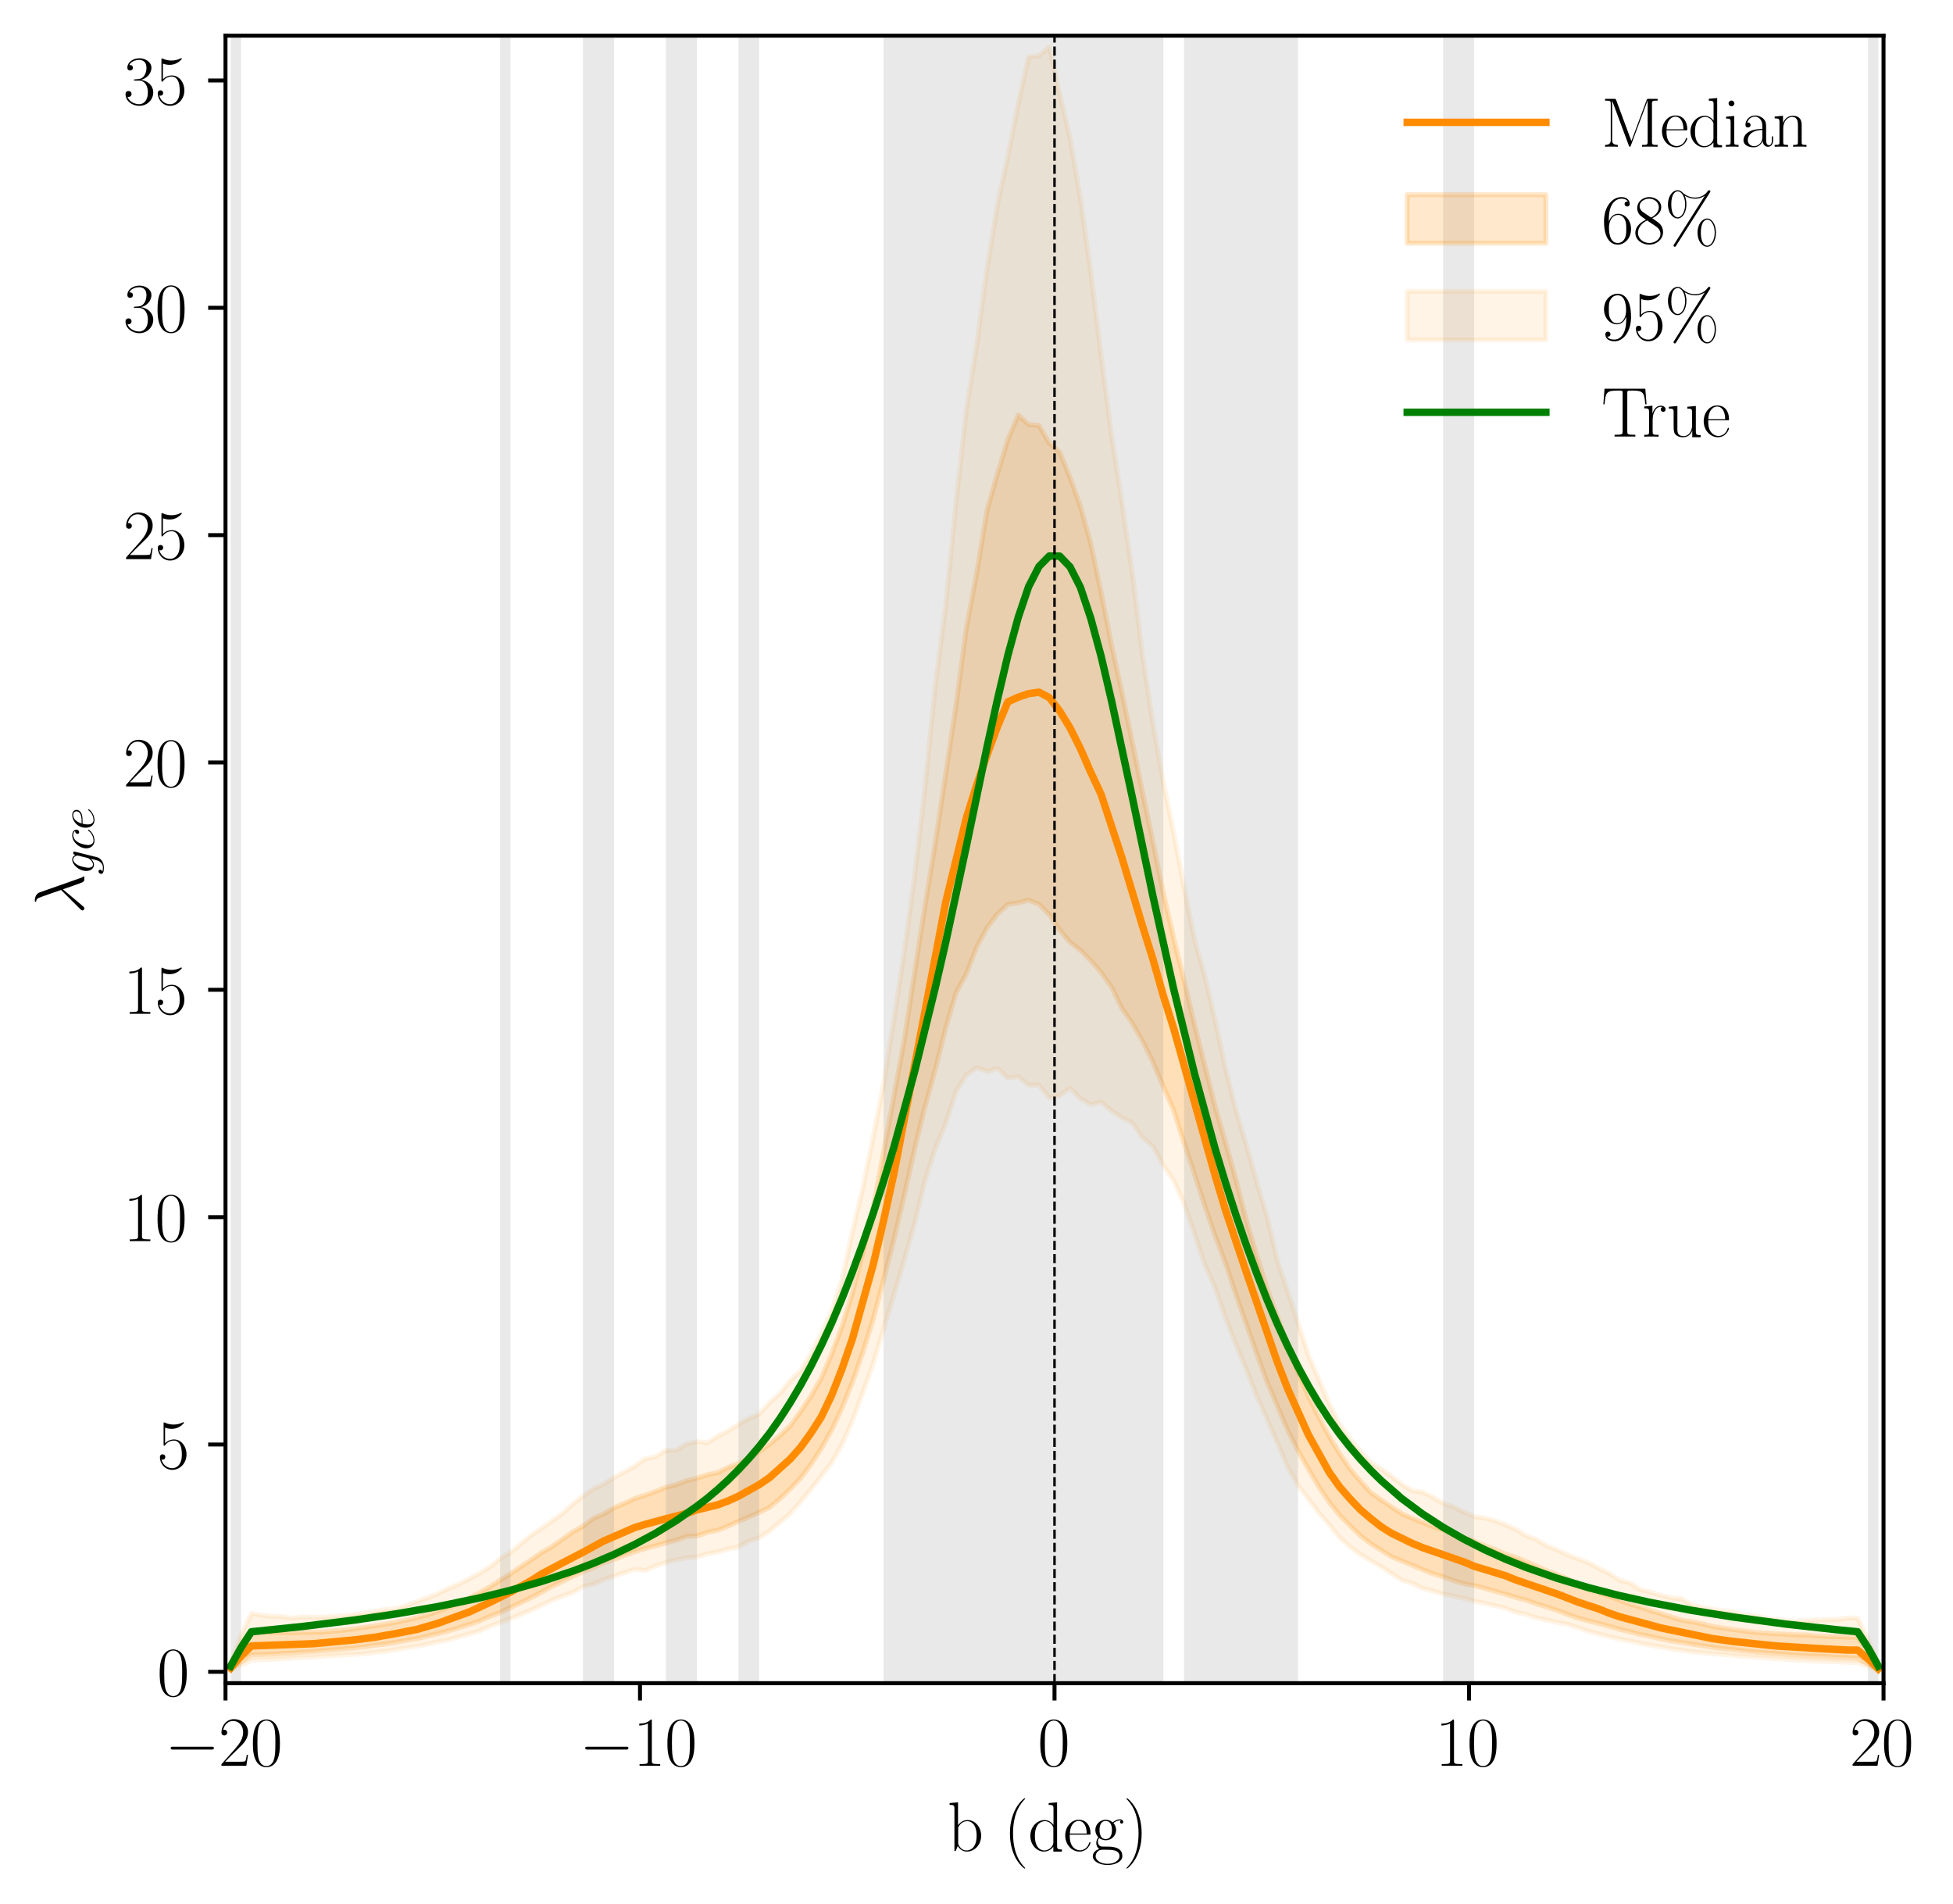 <?xml version="1.0" encoding="utf-8" standalone="no"?>
<!DOCTYPE svg PUBLIC "-//W3C//DTD SVG 1.1//EN"
  "http://www.w3.org/Graphics/SVG/1.1/DTD/svg11.dtd">
<svg xmlns:xlink="http://www.w3.org/1999/xlink" width="394.362pt" height="384.386pt" viewBox="0 0 394.362 384.386" xmlns="http://www.w3.org/2000/svg" version="1.1">
 <defs>
  <style type="text/css">*{stroke-linejoin: round; stroke-linecap: butt}</style>
 </defs>
 <g id="figure_1">
  <g id="patch_1">
   <path d="M 0 384.386 
L 394.362 384.386 
L 394.362 0 
L 0 0 
z
" style="fill: #ffffff"/>
  </g>
  <g id="axes_1">
   <g id="patch_2">
    <path d="M 45.533 339.84 
L 380.333 339.84 
L 380.333 7.2 
L 45.533 7.2 
z
" style="fill: #ffffff"/>
   </g>
   <g id="PolyCollection_1">
    <defs>
     <path id="m9449c12c12" d="M 46.58 -48.064 
L 46.58 -47.32 
L 48.672 -48.928 
L 50.765 -50.285 
L 52.857 -50.333 
L 54.95 -50.407 
L 57.042 -50.555 
L 59.135 -50.664 
L 61.227 -50.819 
L 63.32 -50.935 
L 65.412 -51.133 
L 67.505 -51.306 
L 69.597 -51.488 
L 71.69 -51.693 
L 73.782 -51.917 
L 75.875 -52.223 
L 77.967 -52.467 
L 80.06 -52.813 
L 82.152 -53.209 
L 84.245 -53.546 
L 86.337 -54.07 
L 88.43 -54.544 
L 90.522 -55.083 
L 92.615 -55.723 
L 94.707 -56.383 
L 96.8 -57.086 
L 98.892 -58.018 
L 100.985 -58.81 
L 103.077 -59.811 
L 105.17 -60.799 
L 107.262 -61.832 
L 109.355 -62.911 
L 111.447 -64.086 
L 113.54 -65.087 
L 115.632 -66.115 
L 117.725 -67.058 
L 119.817 -67.86 
L 121.91 -68.874 
L 124.002 -69.537 
L 126.095 -70.349 
L 128.187 -71.09 
L 130.28 -71.731 
L 132.372 -72.274 
L 134.465 -72.878 
L 136.557 -73.396 
L 138.65 -74.178 
L 140.742 -74.267 
L 142.835 -74.999 
L 144.927 -75.411 
L 147.02 -76.259 
L 149.112 -77.22 
L 151.205 -78.094 
L 153.297 -79.011 
L 155.39 -80.048 
L 157.482 -81.766 
L 159.575 -83.777 
L 161.667 -85.955 
L 163.76 -88.74 
L 165.852 -91.948 
L 167.945 -95.684 
L 170.037 -100.147 
L 172.13 -105.337 
L 174.222 -111.34 
L 176.315 -118.019 
L 178.407 -125.971 
L 180.5 -134.073 
L 182.592 -143.048 
L 184.685 -152.459 
L 186.777 -160.908 
L 188.87 -168.522 
L 190.962 -176.849 
L 193.055 -183.939 
L 195.147 -187.817 
L 197.24 -193.236 
L 199.332 -197.128 
L 201.425 -199.837 
L 203.517 -201.793 
L 205.61 -202.086 
L 207.702 -202.65 
L 209.795 -201.814 
L 211.887 -199.721 
L 213.98 -196.577 
L 216.072 -194.121 
L 218.165 -192.518 
L 220.257 -190.43 
L 222.35 -188.031 
L 224.442 -185.095 
L 226.535 -180.815 
L 228.627 -177.804 
L 230.72 -174.164 
L 232.812 -169.93 
L 234.905 -164.964 
L 236.997 -160.204 
L 239.09 -153.657 
L 241.182 -147.366 
L 243.275 -140.919 
L 245.367 -134.9 
L 247.46 -129.343 
L 249.552 -123.058 
L 251.645 -117.126 
L 253.737 -111.155 
L 255.83 -105.437 
L 257.922 -100.55 
L 260.015 -95.634 
L 262.107 -91.473 
L 264.2 -87.797 
L 266.292 -84.228 
L 268.385 -81.129 
L 270.477 -78.484 
L 272.57 -76.364 
L 274.662 -74.365 
L 276.755 -72.736 
L 278.847 -71.421 
L 280.94 -70.12 
L 283.032 -69.242 
L 285.125 -68.384 
L 287.217 -67.51 
L 289.31 -66.662 
L 291.402 -66.023 
L 293.495 -65.255 
L 295.587 -64.633 
L 297.68 -64.24 
L 299.772 -63.71 
L 301.865 -63.097 
L 303.957 -62.535 
L 306.05 -61.882 
L 308.142 -61.312 
L 310.235 -60.568 
L 312.327 -59.936 
L 314.42 -59.238 
L 316.512 -58.467 
L 318.605 -57.71 
L 320.697 -57.134 
L 322.79 -56.623 
L 324.882 -56.056 
L 326.975 -55.44 
L 329.067 -54.938 
L 331.16 -54.399 
L 333.252 -53.985 
L 335.345 -53.514 
L 337.437 -53.1 
L 339.53 -52.761 
L 341.622 -52.413 
L 343.715 -52.12 
L 345.807 -51.774 
L 347.9 -51.532 
L 349.992 -51.334 
L 352.085 -51.073 
L 354.177 -50.877 
L 356.27 -50.688 
L 358.362 -50.544 
L 360.455 -50.379 
L 362.547 -50.232 
L 364.64 -50.116 
L 366.732 -50.02 
L 368.825 -49.916 
L 370.917 -49.787 
L 373.01 -49.706 
L 375.102 -49.603 
L 377.195 -48.481 
L 379.287 -47.208 
L 379.287 -47.834 
L 379.287 -47.834 
L 377.195 -51.122 
L 375.102 -53.864 
L 373.01 -53.835 
L 370.917 -53.948 
L 368.825 -53.976 
L 366.732 -54.091 
L 364.64 -54.277 
L 362.547 -54.307 
L 360.455 -54.436 
L 358.362 -54.539 
L 356.27 -54.669 
L 354.177 -54.83 
L 352.085 -55.089 
L 349.992 -55.375 
L 347.9 -55.685 
L 345.807 -56.007 
L 343.715 -56.53 
L 341.622 -56.962 
L 339.53 -57.279 
L 337.437 -57.925 
L 335.345 -58.58 
L 333.252 -59.218 
L 331.16 -59.933 
L 329.067 -60.519 
L 326.975 -61.322 
L 324.882 -62.092 
L 322.79 -62.927 
L 320.697 -63.713 
L 318.605 -64.534 
L 316.512 -65.609 
L 314.42 -66.498 
L 312.327 -67.267 
L 310.235 -68.184 
L 308.142 -69.13 
L 306.05 -69.981 
L 303.957 -70.626 
L 301.865 -71.545 
L 299.772 -72.34 
L 297.68 -73.254 
L 295.587 -73.891 
L 293.495 -74.86 
L 291.402 -75.532 
L 289.31 -76.168 
L 287.217 -77.046 
L 285.125 -77.84 
L 283.032 -78.802 
L 280.94 -80.149 
L 278.847 -81.579 
L 276.755 -83.062 
L 274.662 -85.387 
L 272.57 -87.836 
L 270.477 -90.939 
L 268.385 -94.373 
L 266.292 -98.28 
L 264.2 -102.462 
L 262.107 -107.348 
L 260.015 -112.925 
L 257.922 -118.583 
L 255.83 -124.443 
L 253.737 -131.035 
L 251.645 -138.104 
L 249.552 -146.255 
L 247.46 -153.726 
L 245.367 -160.925 
L 243.275 -169.281 
L 241.182 -177.592 
L 239.09 -186.445 
L 236.997 -194.931 
L 234.905 -204.105 
L 232.812 -214.357 
L 230.72 -224.336 
L 228.627 -234.613 
L 226.535 -244.622 
L 224.442 -254.146 
L 222.35 -264.709 
L 220.257 -274.633 
L 218.165 -282.143 
L 216.072 -287.934 
L 213.98 -293.082 
L 211.887 -294.895 
L 209.795 -298.486 
L 207.702 -298.662 
L 205.61 -300.588 
L 203.517 -295.656 
L 201.425 -288.76 
L 199.332 -281.475 
L 197.24 -268.768 
L 195.147 -257.594 
L 193.055 -242.05 
L 190.962 -228.058 
L 188.87 -214.238 
L 186.777 -201.386 
L 184.685 -187.968 
L 182.592 -174.373 
L 180.5 -163.013 
L 178.407 -151.658 
L 176.315 -140.544 
L 174.222 -131.441 
L 172.13 -123.346 
L 170.037 -116.623 
L 167.945 -111.015 
L 165.852 -106.166 
L 163.76 -102.49 
L 161.667 -99.378 
L 159.575 -96.494 
L 157.482 -94.506 
L 155.39 -92.829 
L 153.297 -91.279 
L 151.205 -89.981 
L 149.112 -88.88 
L 147.02 -88.112 
L 144.927 -87.06 
L 142.835 -86.63 
L 140.742 -85.956 
L 138.65 -85.434 
L 136.557 -84.632 
L 134.465 -84.109 
L 132.372 -83.246 
L 130.28 -82.492 
L 128.187 -81.835 
L 126.095 -80.863 
L 124.002 -79.972 
L 121.91 -78.74 
L 119.817 -77.808 
L 117.725 -76.25 
L 115.632 -75.071 
L 113.54 -73.595 
L 111.447 -72.098 
L 109.355 -70.911 
L 107.262 -69.447 
L 105.17 -68.057 
L 103.077 -66.635 
L 100.985 -65.338 
L 98.892 -63.982 
L 96.8 -62.8 
L 94.707 -61.696 
L 92.615 -60.738 
L 90.522 -59.865 
L 88.43 -59.046 
L 86.337 -58.364 
L 84.245 -57.799 
L 82.152 -57.315 
L 80.06 -56.851 
L 77.967 -56.489 
L 75.875 -56.159 
L 73.782 -55.853 
L 71.69 -55.551 
L 69.597 -55.274 
L 67.505 -55.093 
L 65.412 -54.893 
L 63.32 -54.831 
L 61.227 -54.815 
L 59.135 -54.73 
L 57.042 -54.811 
L 54.95 -54.793 
L 52.857 -54.891 
L 50.765 -54.925 
L 48.672 -51.793 
L 46.58 -48.064 
z
" style="stroke: #ff8c00; stroke-opacity: 0.2"/>
    </defs>
    <g clip-path="url(#p7a6a931a8f)">
     <use xlink:href="#m9449c12c12" x="0" y="384.386" style="fill: #ff8c00; fill-opacity: 0.2; stroke: #ff8c00; stroke-opacity: 0.2"/>
    </g>
   </g>
   <g id="PolyCollection_2">
    <defs>
     <path id="m06ce593572" d="M 46.58 -48.663 
L 46.58 -47.152 
L 48.672 -48.216 
L 50.765 -49.167 
L 52.857 -49.328 
L 54.95 -49.362 
L 57.042 -49.485 
L 59.135 -49.622 
L 61.227 -49.744 
L 63.32 -49.821 
L 65.412 -50.009 
L 67.505 -50.123 
L 69.597 -50.257 
L 71.69 -50.374 
L 73.782 -50.511 
L 75.875 -50.795 
L 77.967 -50.999 
L 80.06 -51.362 
L 82.152 -51.707 
L 84.245 -52.039 
L 86.337 -52.435 
L 88.43 -52.881 
L 90.522 -53.286 
L 92.615 -53.88 
L 94.707 -54.464 
L 96.8 -55.079 
L 98.892 -56.011 
L 100.985 -56.786 
L 103.077 -57.568 
L 105.17 -58.411 
L 107.262 -59.288 
L 109.355 -60.311 
L 111.447 -61.29 
L 113.54 -62.088 
L 115.632 -62.864 
L 117.725 -64.035 
L 119.817 -64.515 
L 121.91 -65.445 
L 124.002 -66.162 
L 126.095 -66.847 
L 128.187 -67.551 
L 130.28 -67.288 
L 132.372 -68.198 
L 134.465 -68.89 
L 136.557 -69.466 
L 138.65 -69.886 
L 140.742 -70.011 
L 142.835 -70.64 
L 144.927 -71.036 
L 147.02 -71.609 
L 149.112 -72.08 
L 151.205 -73.202 
L 153.297 -73.902 
L 155.39 -75.265 
L 157.482 -77.003 
L 159.575 -78.808 
L 161.667 -81.198 
L 163.76 -83.702 
L 165.852 -86.376 
L 167.945 -89.098 
L 170.037 -92.781 
L 172.13 -97.552 
L 174.222 -103.213 
L 176.315 -109.06 
L 178.407 -116.008 
L 180.5 -122.966 
L 182.592 -130.056 
L 184.685 -137.417 
L 186.777 -146.018 
L 188.87 -152.493 
L 190.962 -157.61 
L 193.055 -164.005 
L 195.147 -167.391 
L 197.24 -168.797 
L 199.332 -168.038 
L 201.425 -168.686 
L 203.517 -166.715 
L 205.61 -166.996 
L 207.702 -165.295 
L 209.795 -165.3 
L 211.887 -162.744 
L 213.98 -163.188 
L 216.072 -164.692 
L 218.165 -162.603 
L 220.257 -161.371 
L 222.35 -161.856 
L 224.442 -160.107 
L 226.535 -158.759 
L 228.627 -157.69 
L 230.72 -154.681 
L 232.812 -152.941 
L 234.905 -149.076 
L 236.997 -145.963 
L 239.09 -141.433 
L 241.182 -135.383 
L 243.275 -129.088 
L 245.367 -124.408 
L 247.46 -118.379 
L 249.552 -112.995 
L 251.645 -107.921 
L 253.737 -102.614 
L 255.83 -97.929 
L 257.922 -93.125 
L 260.015 -88.238 
L 262.107 -84.456 
L 264.2 -81.754 
L 266.292 -78.933 
L 268.385 -76.578 
L 270.477 -73.958 
L 272.57 -72.081 
L 274.662 -70.558 
L 276.755 -69.282 
L 278.847 -68.095 
L 280.94 -66.702 
L 283.032 -65.374 
L 285.125 -64.724 
L 287.217 -63.705 
L 289.31 -63.15 
L 291.402 -62.544 
L 293.495 -62.113 
L 295.587 -61.681 
L 297.68 -61.122 
L 299.772 -60.655 
L 301.865 -60.177 
L 303.957 -59.699 
L 306.05 -58.898 
L 308.142 -58.451 
L 310.235 -57.737 
L 312.327 -57.301 
L 314.42 -56.836 
L 316.512 -56.458 
L 318.605 -55.764 
L 320.697 -55.033 
L 322.79 -54.48 
L 324.882 -53.949 
L 326.975 -53.465 
L 329.067 -53.08 
L 331.16 -52.609 
L 333.252 -52.195 
L 335.345 -51.869 
L 337.437 -51.493 
L 339.53 -51.216 
L 341.622 -50.921 
L 343.715 -50.703 
L 345.807 -50.517 
L 347.9 -50.342 
L 349.992 -50.145 
L 352.085 -49.952 
L 354.177 -49.798 
L 356.27 -49.677 
L 358.362 -49.515 
L 360.455 -49.388 
L 362.547 -49.228 
L 364.64 -49.136 
L 366.732 -49.008 
L 368.825 -48.954 
L 370.917 -48.861 
L 373.01 -48.767 
L 375.102 -48.661 
L 377.195 -47.932 
L 379.287 -47.089 
L 379.287 -48.436 
L 379.287 -48.436 
L 377.195 -53.449 
L 375.102 -57.721 
L 373.01 -57.693 
L 370.917 -57.421 
L 368.825 -57.334 
L 366.732 -57.304 
L 364.64 -57.209 
L 362.547 -57.102 
L 360.455 -57.207 
L 358.362 -57.432 
L 356.27 -57.766 
L 354.177 -58.187 
L 352.085 -58.411 
L 349.992 -58.947 
L 347.9 -59.173 
L 345.807 -59.458 
L 343.715 -59.82 
L 341.622 -60.425 
L 339.53 -61.623 
L 337.437 -61.808 
L 335.345 -62.303 
L 333.252 -62.936 
L 331.16 -63.503 
L 329.067 -64.812 
L 326.975 -65.38 
L 324.882 -66.738 
L 322.79 -67.761 
L 320.697 -68.901 
L 318.605 -69.636 
L 316.512 -70.499 
L 314.42 -71.451 
L 312.327 -72.29 
L 310.235 -73.553 
L 308.142 -74.31 
L 306.05 -75.634 
L 303.957 -76.543 
L 301.865 -77.326 
L 299.772 -77.914 
L 297.68 -78.136 
L 295.587 -79.109 
L 293.495 -80.127 
L 291.402 -80.874 
L 289.31 -82.114 
L 287.217 -83.131 
L 285.125 -83.417 
L 283.032 -84.73 
L 280.94 -86.337 
L 278.847 -87.824 
L 276.755 -89.183 
L 274.662 -91.437 
L 272.57 -93.911 
L 270.477 -96.868 
L 268.385 -100.965 
L 266.292 -105.933 
L 264.2 -110.768 
L 262.107 -117.312 
L 260.015 -123.646 
L 257.922 -129.848 
L 255.83 -138.739 
L 253.737 -145.805 
L 251.645 -153.252 
L 249.552 -160.192 
L 247.46 -168.613 
L 245.367 -178.312 
L 243.275 -187.249 
L 241.182 -194.714 
L 239.09 -205.138 
L 236.997 -216.285 
L 234.905 -226.352 
L 232.812 -238.283 
L 230.72 -251.847 
L 228.627 -268.717 
L 226.535 -282.974 
L 224.442 -296.452 
L 222.35 -312.363 
L 220.257 -329.307 
L 218.165 -344.291 
L 216.072 -356.335 
L 213.98 -365.407 
L 211.887 -374.891 
L 209.795 -373.115 
L 207.702 -372.902 
L 205.61 -363.396 
L 203.517 -352.75 
L 201.425 -343.046 
L 199.332 -330.191 
L 197.24 -314.805 
L 195.147 -301.654 
L 193.055 -282.937 
L 190.962 -261.975 
L 188.87 -245.98 
L 186.777 -225.164 
L 184.685 -207.399 
L 182.592 -192.155 
L 180.5 -178.485 
L 178.407 -165.426 
L 176.315 -154.861 
L 174.222 -144.561 
L 172.13 -135.751 
L 170.037 -126.069 
L 167.945 -119.702 
L 165.852 -115.086 
L 163.76 -111.08 
L 161.667 -107.647 
L 159.575 -105.652 
L 157.482 -103.044 
L 155.39 -101.191 
L 153.297 -98.897 
L 151.205 -97.982 
L 149.112 -96.802 
L 147.02 -95.508 
L 144.927 -94.416 
L 142.835 -93.079 
L 140.742 -93.322 
L 138.65 -92.852 
L 136.557 -91.542 
L 134.465 -91.56 
L 132.372 -90.265 
L 130.28 -89.863 
L 128.187 -88.389 
L 126.095 -87.201 
L 124.002 -86.08 
L 121.91 -84.722 
L 119.817 -83.778 
L 117.725 -82.348 
L 115.632 -80.647 
L 113.54 -78.791 
L 111.447 -77.309 
L 109.355 -75.816 
L 107.262 -74.423 
L 105.17 -72.683 
L 103.077 -70.97 
L 100.985 -69.677 
L 98.892 -67.981 
L 96.8 -66.712 
L 94.707 -65.602 
L 92.615 -64.538 
L 90.522 -63.659 
L 88.43 -62.603 
L 86.337 -61.813 
L 84.245 -61.053 
L 82.152 -60.267 
L 80.06 -59.589 
L 77.967 -59.482 
L 75.875 -59.073 
L 73.782 -58.763 
L 71.69 -58.43 
L 69.597 -58.183 
L 67.505 -58.029 
L 65.412 -57.893 
L 63.32 -57.844 
L 61.227 -57.948 
L 59.135 -57.669 
L 57.042 -57.985 
L 54.95 -58.05 
L 52.857 -58.262 
L 50.765 -58.623 
L 48.672 -54.185 
L 46.58 -48.663 
z
" style="stroke: #ff8c00; stroke-opacity: 0.1"/>
    </defs>
    <g clip-path="url(#p7a6a931a8f)">
     <use xlink:href="#m06ce593572" x="0" y="384.386" style="fill: #ff8c00; fill-opacity: 0.1; stroke: #ff8c00; stroke-opacity: 0.1"/>
    </g>
   </g>
   <g id="PolyCollection_3">
    <path d="M 46.58 -32476.637 
L 46.58 1485.04 
L 48.672 1485.04 
L 48.672 -32476.637 
L 48.672 -32476.637 
L 46.58 -32476.637 
z
" clip-path="url(#p7a6a931a8f)" style="fill: #808080; fill-opacity: 0.175"/>
   </g>
   <g id="PolyCollection_4">
    <path d="M 100.985 -32476.637 
L 100.985 1485.04 
L 103.077 1485.04 
L 103.077 -32476.637 
L 103.077 -32476.637 
L 100.985 -32476.637 
z
" clip-path="url(#p7a6a931a8f)" style="fill: #808080; fill-opacity: 0.175"/>
   </g>
   <g id="PolyCollection_5">
    <path d="M 117.725 -32476.637 
L 117.725 1485.04 
L 119.817 1485.04 
L 121.91 1485.04 
L 124.002 1485.04 
L 124.002 -32476.637 
L 124.002 -32476.637 
L 121.91 -32476.637 
L 119.817 -32476.637 
L 117.725 -32476.637 
z
" clip-path="url(#p7a6a931a8f)" style="fill: #808080; fill-opacity: 0.175"/>
   </g>
   <g id="PolyCollection_6">
    <path d="M 134.465 -32476.637 
L 134.465 1485.04 
L 136.557 1485.04 
L 138.65 1485.04 
L 140.742 1485.04 
L 140.742 -32476.637 
L 140.742 -32476.637 
L 138.65 -32476.637 
L 136.557 -32476.637 
L 134.465 -32476.637 
z
" clip-path="url(#p7a6a931a8f)" style="fill: #808080; fill-opacity: 0.175"/>
   </g>
   <g id="PolyCollection_7">
    <path d="M 149.112 -32476.637 
L 149.112 1485.04 
L 151.205 1485.04 
L 153.297 1485.04 
L 153.297 -32476.637 
L 153.297 -32476.637 
L 151.205 -32476.637 
L 149.112 -32476.637 
z
" clip-path="url(#p7a6a931a8f)" style="fill: #808080; fill-opacity: 0.175"/>
   </g>
   <g id="PolyCollection_8">
    <path d="M 178.407 -32476.637 
L 178.407 1485.04 
L 180.5 1485.04 
L 182.592 1485.04 
L 184.685 1485.04 
L 186.777 1485.04 
L 188.87 1485.04 
L 190.962 1485.04 
L 193.055 1485.04 
L 195.147 1485.04 
L 197.24 1485.04 
L 199.332 1485.04 
L 201.425 1485.04 
L 203.517 1485.04 
L 205.61 1485.04 
L 207.702 1485.04 
L 209.795 1485.04 
L 211.887 1485.04 
L 213.98 1485.04 
L 216.072 1485.04 
L 218.165 1485.04 
L 220.257 1485.04 
L 222.35 1485.04 
L 224.442 1485.04 
L 226.535 1485.04 
L 228.627 1485.04 
L 230.72 1485.04 
L 232.812 1485.04 
L 234.905 1485.04 
L 234.905 -32476.637 
L 234.905 -32476.637 
L 232.812 -32476.637 
L 230.72 -32476.637 
L 228.627 -32476.637 
L 226.535 -32476.637 
L 224.442 -32476.637 
L 222.35 -32476.637 
L 220.257 -32476.637 
L 218.165 -32476.637 
L 216.072 -32476.637 
L 213.98 -32476.637 
L 211.887 -32476.637 
L 209.795 -32476.637 
L 207.702 -32476.637 
L 205.61 -32476.637 
L 203.517 -32476.637 
L 201.425 -32476.637 
L 199.332 -32476.637 
L 197.24 -32476.637 
L 195.147 -32476.637 
L 193.055 -32476.637 
L 190.962 -32476.637 
L 188.87 -32476.637 
L 186.777 -32476.637 
L 184.685 -32476.637 
L 182.592 -32476.637 
L 180.5 -32476.637 
L 178.407 -32476.637 
z
" clip-path="url(#p7a6a931a8f)" style="fill: #808080; fill-opacity: 0.175"/>
   </g>
   <g id="PolyCollection_9">
    <path d="M 239.09 -32476.637 
L 239.09 1485.04 
L 241.182 1485.04 
L 243.275 1485.04 
L 245.367 1485.04 
L 247.46 1485.04 
L 249.552 1485.04 
L 251.645 1485.04 
L 253.737 1485.04 
L 255.83 1485.04 
L 257.922 1485.04 
L 260.015 1485.04 
L 262.107 1485.04 
L 262.107 -32476.637 
L 262.107 -32476.637 
L 260.015 -32476.637 
L 257.922 -32476.637 
L 255.83 -32476.637 
L 253.737 -32476.637 
L 251.645 -32476.637 
L 249.552 -32476.637 
L 247.46 -32476.637 
L 245.367 -32476.637 
L 243.275 -32476.637 
L 241.182 -32476.637 
L 239.09 -32476.637 
z
" clip-path="url(#p7a6a931a8f)" style="fill: #808080; fill-opacity: 0.175"/>
   </g>
   <g id="PolyCollection_10">
    <path d="M 291.402 -32476.637 
L 291.402 1485.04 
L 293.495 1485.04 
L 295.587 1485.04 
L 297.68 1485.04 
L 297.68 -32476.637 
L 297.68 -32476.637 
L 295.587 -32476.637 
L 293.495 -32476.637 
L 291.402 -32476.637 
z
" clip-path="url(#p7a6a931a8f)" style="fill: #808080; fill-opacity: 0.175"/>
   </g>
   <g id="PolyCollection_11">
    <path d="M 377.195 -32476.637 
L 377.195 1485.04 
L 379.287 1485.04 
L 379.287 -32476.637 
L 379.287 -32476.637 
L 377.195 -32476.637 
z
" clip-path="url(#p7a6a931a8f)" style="fill: #808080; fill-opacity: 0.175"/>
   </g>
   <g id="matplotlib.axis_1">
    <g id="xtick_1">
     <g id="line2d_1">
      <defs>
       <path id="m8cb2f6f8a6" d="M 0 0 
L 0 3.5 
" style="stroke: #000000; stroke-width: 0.8"/>
      </defs>
      <g>
       <use xlink:href="#m8cb2f6f8a6" x="45.533" y="339.84" style="stroke: #000000; stroke-width: 0.8"/>
      </g>
     </g>
     <g id="text_1">
      <!-- $\mathdefault{−20}$ -->
      <g transform="translate(33.281 356.526) scale(0.14 -0.14)">
       <defs>
        <path id="CMSY10-0" d="M 4218 1472 
C 4326 1472 4442 1472 4442 1600 
C 4442 1728 4326 1728 4218 1728 
L 755 1728 
C 646 1728 531 1728 531 1600 
C 531 1472 646 1472 755 1472 
L 4218 1472 
z
" transform="scale(0.016)"/>
        <path id="CMR17-32" d="M 2669 989 
L 2554 989 
C 2490 536 2438 459 2413 420 
C 2381 369 1920 369 1830 369 
L 602 369 
C 832 619 1280 1072 1824 1597 
C 2214 1967 2669 2402 2669 3035 
C 2669 3790 2067 4224 1395 4224 
C 691 4224 262 3604 262 3030 
C 262 2780 448 2748 525 2748 
C 589 2748 781 2787 781 3010 
C 781 3207 614 3264 525 3264 
C 486 3264 448 3258 422 3245 
C 544 3790 915 4058 1306 4058 
C 1862 4058 2227 3617 2227 3035 
C 2227 2479 1901 2000 1536 1584 
L 262 146 
L 262 0 
L 2515 0 
L 2669 989 
z
" transform="scale(0.016)"/>
        <path id="CMR17-30" d="M 2688 2025 
C 2688 2416 2682 3080 2413 3591 
C 2176 4039 1798 4198 1466 4198 
C 1158 4198 768 4058 525 3597 
C 269 3118 243 2524 243 2025 
C 243 1661 250 1106 448 619 
C 723 -39 1216 -128 1466 -128 
C 1760 -128 2208 -7 2470 600 
C 2662 1042 2688 1559 2688 2025 
z
M 1466 -26 
C 1056 -26 813 325 723 812 
C 653 1188 653 1738 653 2096 
C 653 2588 653 2997 736 3387 
C 858 3929 1216 4096 1466 4096 
C 1728 4096 2067 3923 2189 3400 
C 2272 3036 2278 2607 2278 2096 
C 2278 1680 2278 1169 2202 792 
C 2067 95 1690 -26 1466 -26 
z
" transform="scale(0.016)"/>
       </defs>
       <use xlink:href="#CMSY10-0" transform="scale(0.996)"/>
       <use xlink:href="#CMR17-32" transform="translate(77.487 0) scale(0.996)"/>
       <use xlink:href="#CMR17-30" transform="translate(123.178 0) scale(0.996)"/>
      </g>
     </g>
    </g>
    <g id="xtick_2">
     <g id="line2d_2">
      <g>
       <use xlink:href="#m8cb2f6f8a6" x="129.233" y="339.84" style="stroke: #000000; stroke-width: 0.8"/>
      </g>
     </g>
     <g id="text_2">
      <!-- $\mathdefault{−10}$ -->
      <g transform="translate(116.981 356.526) scale(0.14 -0.14)">
       <defs>
        <path id="CMR17-31" d="M 1702 4058 
C 1702 4192 1696 4192 1606 4192 
C 1357 3916 979 3827 621 3827 
C 602 3827 570 3827 563 3808 
C 557 3795 557 3782 557 3648 
C 755 3648 1088 3686 1344 3839 
L 1344 461 
C 1344 236 1331 160 781 160 
L 589 160 
L 589 0 
C 896 0 1216 0 1523 0 
C 1830 0 2150 0 2458 0 
L 2458 160 
L 2266 160 
C 1715 160 1702 230 1702 458 
L 1702 4058 
z
" transform="scale(0.016)"/>
       </defs>
       <use xlink:href="#CMSY10-0" transform="scale(0.996)"/>
       <use xlink:href="#CMR17-31" transform="translate(77.487 0) scale(0.996)"/>
       <use xlink:href="#CMR17-30" transform="translate(123.178 0) scale(0.996)"/>
      </g>
     </g>
    </g>
    <g id="xtick_3">
     <g id="line2d_3">
      <g>
       <use xlink:href="#m8cb2f6f8a6" x="212.933" y="339.84" style="stroke: #000000; stroke-width: 0.8"/>
      </g>
     </g>
     <g id="text_3">
      <!-- $\mathdefault{0}$ -->
      <g transform="translate(209.519 356.526) scale(0.14 -0.14)">
       <use xlink:href="#CMR17-30" transform="scale(0.996)"/>
      </g>
     </g>
    </g>
    <g id="xtick_4">
     <g id="line2d_4">
      <g>
       <use xlink:href="#m8cb2f6f8a6" x="296.633" y="339.84" style="stroke: #000000; stroke-width: 0.8"/>
      </g>
     </g>
     <g id="text_4">
      <!-- $\mathdefault{10}$ -->
      <g transform="translate(289.805 356.526) scale(0.14 -0.14)">
       <use xlink:href="#CMR17-31" transform="scale(0.996)"/>
       <use xlink:href="#CMR17-30" transform="translate(45.69 0) scale(0.996)"/>
      </g>
     </g>
    </g>
    <g id="xtick_5">
     <g id="line2d_5">
      <g>
       <use xlink:href="#m8cb2f6f8a6" x="380.333" y="339.84" style="stroke: #000000; stroke-width: 0.8"/>
      </g>
     </g>
     <g id="text_5">
      <!-- $\mathdefault{20}$ -->
      <g transform="translate(373.505 356.526) scale(0.14 -0.14)">
       <use xlink:href="#CMR17-32" transform="scale(0.996)"/>
       <use xlink:href="#CMR17-30" transform="translate(45.69 0) scale(0.996)"/>
      </g>
     </g>
    </g>
    <g id="text_6">
     <!-- b (deg) -->
     <g transform="translate(191.31 373.699) scale(0.14 -0.14)">
      <defs>
       <path id="CMR17-62" d="M 960 4396 
L 198 4326 
L 198 4160 
C 576 4160 634 4122 634 3817 
L 634 -13 
L 749 -13 
L 934 441 
C 1120 141 1395 -64 1766 -64 
C 2406 -64 3053 500 3053 1370 
C 3053 2188 2477 2790 1830 2790 
C 1434 2790 1152 2579 960 2330 
L 960 4396 
z
M 973 2004 
C 973 2118 973 2138 1062 2272 
C 1312 2657 1670 2688 1792 2688 
C 1984 2688 2643 2585 2643 1376 
C 2643 108 1888 38 1734 38 
C 1536 38 1248 114 1043 486 
C 973 608 973 621 973 735 
L 973 2004 
z
" transform="scale(0.016)"/>
       <path id="CMR17-28" d="M 1958 -1561 
C 1958 -1555 1958 -1542 1939 -1523 
C 1645 -1224 858 -407 858 1581 
C 858 3569 1632 4379 1946 4697 
C 1946 4704 1958 4717 1958 4736 
C 1958 4755 1939 4768 1914 4768 
C 1843 4768 1299 4296 986 3594 
C 666 2887 576 2199 576 1588 
C 576 1128 621 351 1005 -471 
C 1312 -1135 1837 -1600 1914 -1600 
C 1946 -1600 1958 -1587 1958 -1561 
z
" transform="scale(0.016)"/>
       <path id="CMR17-64" d="M 1869 4326 
L 1869 4160 
C 2246 4160 2304 4122 2304 3820 
L 2304 2345 
C 2278 2377 2016 2790 1498 2790 
C 845 2790 211 2208 211 1364 
C 211 525 806 -64 1434 -64 
C 1978 -64 2259 337 2291 380 
L 2291 -63 
L 3066 -63 
L 3066 128 
C 2688 128 2630 166 2630 473 
L 2630 4396 
L 1869 4326 
z
M 2291 755 
C 2291 563 2176 390 2029 262 
C 1811 70 1594 38 1472 38 
C 1286 38 621 134 621 1356 
C 621 2612 1363 2688 1530 2688 
C 1824 2688 2061 2522 2208 2291 
C 2291 2157 2291 2138 2291 2023 
L 2291 755 
z
" transform="scale(0.016)"/>
       <path id="CMR17-65" d="M 2438 1472 
C 2464 1498 2464 1511 2464 1576 
C 2464 2238 2118 2816 1389 2816 
C 710 2816 173 2169 173 1383 
C 173 551 781 -64 1459 -64 
C 2176 -64 2458 607 2458 740 
C 2458 784 2419 784 2406 784 
C 2362 784 2355 771 2330 696 
C 2189 265 1837 51 1504 51 
C 1229 51 954 203 781 480 
C 582 803 582 1176 582 1472 
L 2438 1472 
z
M 589 1568 
C 634 2505 1126 2714 1382 2714 
C 1818 2714 2112 2297 2118 1568 
L 589 1568 
z
" transform="scale(0.016)"/>
       <path id="CMR17-67" d="M 710 1164 
C 832 1068 1043 960 1299 960 
C 1805 960 2240 1357 2240 1888 
C 2240 2054 2189 2310 1997 2509 
C 2176 2692 2438 2752 2586 2752 
C 2611 2752 2650 2752 2682 2734 
C 2656 2728 2598 2703 2598 2605 
C 2598 2527 2656 2471 2739 2471 
C 2835 2471 2886 2533 2886 2614 
C 2886 2731 2790 2854 2586 2854 
C 2330 2854 2106 2738 1926 2580 
C 1734 2753 1504 2816 1299 2816 
C 794 2816 358 2419 358 1888 
C 358 1522 570 1292 634 1228 
C 442 1004 442 743 442 711 
C 442 545 506 302 723 168 
C 390 85 128 -169 128 -486 
C 128 -943 736 -1280 1466 -1280 
C 2170 -1280 2803 -956 2803 -479 
C 2803 384 1856 384 1363 384 
C 1216 384 954 384 922 391 
C 723 423 589 602 589 826 
C 589 883 589 1024 710 1164 
z
M 1299 1068 
C 736 1068 736 1760 736 1889 
C 736 2016 736 2708 1299 2708 
C 1862 2708 1862 2016 1862 1889 
C 1862 1760 1862 1068 1299 1068 
z
M 1466 -1171 
C 826 -1171 384 -835 384 -486 
C 384 -289 493 -105 634 -4 
C 794 104 858 104 1293 104 
C 1818 104 2547 104 2547 -486 
C 2547 -835 2106 -1171 1466 -1171 
z
" transform="scale(0.016)"/>
       <path id="CMR17-29" d="M 1683 1581 
C 1683 2040 1638 2817 1254 3639 
C 947 4303 422 4768 346 4768 
C 326 4768 301 4761 301 4729 
C 301 4717 307 4710 314 4697 
C 621 4378 1402 3568 1402 1584 
C 1402 -407 627 -1217 314 -1537 
C 307 -1549 301 -1556 301 -1568 
C 301 -1600 326 -1600 346 -1600 
C 416 -1600 960 -1128 1274 -426 
C 1594 281 1683 969 1683 1581 
z
" transform="scale(0.016)"/>
      </defs>
      <use xlink:href="#CMR17-62" transform="scale(0.996)"/>
      <use xlink:href="#CMR17-28" transform="translate(80.971 0) scale(0.996)"/>
      <use xlink:href="#CMR17-64" transform="translate(116.252 0) scale(0.996)"/>
      <use xlink:href="#CMR17-65" transform="translate(167.147 0) scale(0.996)"/>
      <use xlink:href="#CMR17-67" transform="translate(207.633 0) scale(0.996)"/>
      <use xlink:href="#CMR17-29" transform="translate(253.324 0) scale(0.996)"/>
     </g>
    </g>
   </g>
   <g id="matplotlib.axis_2">
    <g id="ytick_1">
     <g id="line2d_6">
      <defs>
       <path id="mf6aac529f4" d="M 0 0 
L -3.5 0 
" style="stroke: #000000; stroke-width: 0.8"/>
      </defs>
      <g>
       <use xlink:href="#mf6aac529f4" x="45.533" y="337.545" style="stroke: #000000; stroke-width: 0.8"/>
      </g>
     </g>
     <g id="text_7">
      <!-- $\mathdefault{0}$ -->
      <g transform="translate(31.705 342.388) scale(0.14 -0.14)">
       <use xlink:href="#CMR17-30" transform="scale(0.996)"/>
      </g>
     </g>
    </g>
    <g id="ytick_2">
     <g id="line2d_7">
      <g>
       <use xlink:href="#mf6aac529f4" x="45.533" y="291.645" style="stroke: #000000; stroke-width: 0.8"/>
      </g>
     </g>
     <g id="text_8">
      <!-- $\mathdefault{5}$ -->
      <g transform="translate(31.705 296.488) scale(0.14 -0.14)">
       <defs>
        <path id="CMR17-35" d="M 730 3692 
C 794 3666 1056 3584 1325 3584 
C 1920 3584 2246 3911 2432 4100 
C 2432 4157 2432 4192 2394 4192 
C 2387 4192 2374 4192 2323 4163 
C 2099 4058 1837 3973 1517 3973 
C 1325 3973 1037 3999 723 4139 
C 653 4171 640 4171 634 4171 
C 602 4171 595 4164 595 4037 
L 595 2203 
C 595 2089 595 2057 659 2057 
C 691 2057 704 2070 736 2114 
C 941 2401 1222 2522 1542 2522 
C 1766 2522 2246 2382 2246 1289 
C 2246 1085 2246 715 2054 421 
C 1894 159 1645 25 1370 25 
C 947 25 518 320 403 814 
C 429 807 480 795 506 795 
C 589 795 749 840 749 1038 
C 749 1210 627 1280 506 1280 
C 358 1280 262 1190 262 1011 
C 262 454 704 -128 1382 -128 
C 2042 -128 2669 440 2669 1264 
C 2669 2030 2170 2624 1549 2624 
C 1222 2624 947 2503 730 2274 
L 730 3692 
z
" transform="scale(0.016)"/>
       </defs>
       <use xlink:href="#CMR17-35" transform="scale(0.996)"/>
      </g>
     </g>
    </g>
    <g id="ytick_3">
     <g id="line2d_8">
      <g>
       <use xlink:href="#mf6aac529f4" x="45.533" y="245.745" style="stroke: #000000; stroke-width: 0.8"/>
      </g>
     </g>
     <g id="text_9">
      <!-- $\mathdefault{10}$ -->
      <g transform="translate(24.876 250.588) scale(0.14 -0.14)">
       <use xlink:href="#CMR17-31" transform="scale(0.996)"/>
       <use xlink:href="#CMR17-30" transform="translate(45.69 0) scale(0.996)"/>
      </g>
     </g>
    </g>
    <g id="ytick_4">
     <g id="line2d_9">
      <g>
       <use xlink:href="#mf6aac529f4" x="45.533" y="199.846" style="stroke: #000000; stroke-width: 0.8"/>
      </g>
     </g>
     <g id="text_10">
      <!-- $\mathdefault{15}$ -->
      <g transform="translate(24.876 204.689) scale(0.14 -0.14)">
       <use xlink:href="#CMR17-31" transform="scale(0.996)"/>
       <use xlink:href="#CMR17-35" transform="translate(45.69 0) scale(0.996)"/>
      </g>
     </g>
    </g>
    <g id="ytick_5">
     <g id="line2d_10">
      <g>
       <use xlink:href="#mf6aac529f4" x="45.533" y="153.946" style="stroke: #000000; stroke-width: 0.8"/>
      </g>
     </g>
     <g id="text_11">
      <!-- $\mathdefault{20}$ -->
      <g transform="translate(24.876 158.789) scale(0.14 -0.14)">
       <use xlink:href="#CMR17-32" transform="scale(0.996)"/>
       <use xlink:href="#CMR17-30" transform="translate(45.69 0) scale(0.996)"/>
      </g>
     </g>
    </g>
    <g id="ytick_6">
     <g id="line2d_11">
      <g>
       <use xlink:href="#mf6aac529f4" x="45.533" y="108.046" style="stroke: #000000; stroke-width: 0.8"/>
      </g>
     </g>
     <g id="text_12">
      <!-- $\mathdefault{25}$ -->
      <g transform="translate(24.876 112.889) scale(0.14 -0.14)">
       <use xlink:href="#CMR17-32" transform="scale(0.996)"/>
       <use xlink:href="#CMR17-35" transform="translate(45.69 0) scale(0.996)"/>
      </g>
     </g>
    </g>
    <g id="ytick_7">
     <g id="line2d_12">
      <g>
       <use xlink:href="#mf6aac529f4" x="45.533" y="62.146" style="stroke: #000000; stroke-width: 0.8"/>
      </g>
     </g>
     <g id="text_13">
      <!-- $\mathdefault{30}$ -->
      <g transform="translate(24.876 66.989) scale(0.14 -0.14)">
       <defs>
        <path id="CMR17-33" d="M 1414 2157 
C 1984 2157 2234 1662 2234 1090 
C 2234 320 1824 25 1453 25 
C 1114 25 563 194 390 693 
C 422 680 454 680 486 680 
C 640 680 755 782 755 948 
C 755 1133 614 1216 486 1216 
C 378 1216 211 1165 211 926 
C 211 335 787 -128 1466 -128 
C 2176 -128 2720 430 2720 1085 
C 2720 1707 2208 2157 1600 2227 
C 2086 2328 2554 2756 2554 3329 
C 2554 3820 2048 4179 1472 4179 
C 890 4179 378 3829 378 3329 
C 378 3110 544 3072 627 3072 
C 762 3072 877 3155 877 3321 
C 877 3486 762 3569 627 3569 
C 602 3569 570 3569 544 3557 
C 730 3959 1235 4032 1459 4032 
C 1683 4032 2106 3925 2106 3320 
C 2106 3143 2080 2828 1862 2550 
C 1670 2304 1453 2304 1242 2284 
C 1210 2284 1062 2269 1037 2269 
C 992 2263 966 2257 966 2208 
C 966 2163 973 2157 1101 2157 
L 1414 2157 
z
" transform="scale(0.016)"/>
       </defs>
       <use xlink:href="#CMR17-33" transform="scale(0.996)"/>
       <use xlink:href="#CMR17-30" transform="translate(45.69 0) scale(0.996)"/>
      </g>
     </g>
    </g>
    <g id="ytick_8">
     <g id="line2d_13">
      <g>
       <use xlink:href="#mf6aac529f4" x="45.533" y="16.246" style="stroke: #000000; stroke-width: 0.8"/>
      </g>
     </g>
     <g id="text_14">
      <!-- $\mathdefault{35}$ -->
      <g transform="translate(24.876 21.089) scale(0.14 -0.14)">
       <use xlink:href="#CMR17-33" transform="scale(0.996)"/>
       <use xlink:href="#CMR17-35" transform="translate(45.69 0) scale(0.996)"/>
      </g>
     </g>
    </g>
    <g id="text_15">
     <!-- $\lambda_{gce}$ -->
     <g transform="translate(16.886 184.575) rotate(-90) scale(0.14 -0.14)">
      <defs>
       <path id="CMMI12-15" d="M 1978 3965 
C 1818 4416 1312 4416 1229 4416 
C 1190 4416 1120 4416 1120 4352 
C 1120 4302 1158 4295 1190 4289 
C 1286 4276 1363 4263 1466 4080 
C 1530 3959 2189 2059 2189 2046 
C 2189 2040 2182 2033 2131 1982 
L 467 311 
C 390 234 339 183 339 102 
C 339 12 416 -64 518 -64 
C 544 -64 614 -51 653 -13 
C 755 82 1670 1194 2253 1881 
C 2419 1383 2624 797 2822 261 
C 2854 166 2886 76 2976 -6 
C 3040 -64 3053 -64 3232 -64 
L 3354 -64 
C 3379 -64 3424 -64 3424 -13 
C 3424 13 3418 19 3392 45 
C 3334 115 3290 229 3264 306 
L 1978 3965 
z
" transform="scale(0.016)"/>
       <path id="CMMI12-67" d="M 2163 811 
C 2138 709 2125 683 2042 588 
C 1779 249 1510 128 1312 128 
C 1101 128 902 294 902 734 
C 902 1073 1094 1788 1235 2076 
C 1421 2433 1709 2689 1978 2689 
C 2400 2689 2483 2165 2483 2127 
L 2464 2037 
L 2163 811 
z
M 2560 2395 
C 2477 2580 2298 2816 1978 2816 
C 1280 2816 486 1941 486 990 
C 486 326 890 0 1299 0 
C 1638 0 1939 268 2054 396 
L 1914 -171 
C 1824 -516 1786 -674 1555 -894 
C 1293 -1152 1050 -1152 909 -1152 
C 717 -1152 557 -1139 397 -1089 
C 602 -1033 653 -858 653 -789 
C 653 -689 576 -588 435 -588 
C 282 -588 115 -714 115 -922 
C 115 -1180 378 -1280 922 -1280 
C 1747 -1280 2176 -753 2259 -410 
L 2970 2435 
C 2989 2511 2989 2524 2989 2536 
C 2989 2625 2918 2695 2822 2695 
C 2669 2695 2579 2567 2560 2395 
z
" transform="scale(0.016)"/>
       <path id="CMMI12-63" d="M 2502 2431 
C 2381 2431 2323 2431 2234 2355 
C 2195 2323 2125 2227 2125 2125 
C 2125 1997 2221 1920 2342 1920 
C 2496 1920 2669 2044 2669 2292 
C 2669 2588 2374 2816 1933 2816 
C 1094 2816 256 1903 256 996 
C 256 441 602 -64 1254 -64 
C 2125 -64 2675 622 2675 706 
C 2675 744 2637 776 2611 776 
C 2592 776 2586 770 2528 713 
C 2118 162 1510 64 1267 64 
C 826 64 685 446 685 764 
C 685 988 794 1605 1024 2039 
C 1190 2338 1536 2682 1939 2682 
C 2022 2682 2374 2682 2502 2431 
z
" transform="scale(0.016)"/>
       <path id="CMMI12-65" d="M 1146 1479 
C 1318 1479 1754 1479 2061 1595 
C 2547 1783 2592 2158 2592 2274 
C 2592 2558 2349 2816 1926 2816 
C 1254 2816 288 2210 288 1073 
C 288 402 672 -64 1254 -64 
C 2125 -64 2675 609 2675 692 
C 2675 730 2637 762 2611 762 
C 2592 762 2586 756 2528 699 
C 2118 159 1510 64 1267 64 
C 902 64 710 350 710 822 
C 710 911 710 1071 806 1479 
L 1146 1479 
z
M 838 1600 
C 1114 2592 1722 2689 1926 2689 
C 2208 2689 2400 2522 2400 2277 
C 2400 1600 1376 1600 1107 1600 
L 838 1600 
z
" transform="scale(0.016)"/>
      </defs>
      <use xlink:href="#CMMI12-15" transform="scale(0.996)"/>
      <use xlink:href="#CMMI12-67" transform="translate(56.904 -14.944) scale(0.697)"/>
      <use xlink:href="#CMMI12-63" transform="translate(92.104 -14.944) scale(0.697)"/>
      <use xlink:href="#CMMI12-65" transform="translate(121.492 -14.944) scale(0.697)"/>
     </g>
    </g>
   </g>
   <g id="line2d_14">
    <path d="M 46.58 336.798 
L 48.672 334.347 
L 50.765 332.324 
L 63.32 331.867 
L 71.69 331.088 
L 75.875 330.536 
L 80.06 329.794 
L 84.245 328.968 
L 88.43 327.745 
L 94.707 325.476 
L 98.892 323.545 
L 103.077 321.454 
L 107.262 319.128 
L 109.355 317.784 
L 113.54 315.573 
L 117.725 313.407 
L 121.91 311.128 
L 128.187 308.41 
L 130.28 307.772 
L 134.465 306.638 
L 138.65 305.558 
L 140.742 304.841 
L 144.927 303.828 
L 147.02 303.043 
L 149.112 302.09 
L 153.297 299.758 
L 155.39 298.329 
L 159.575 294.574 
L 161.667 292.217 
L 163.76 289.316 
L 165.852 286.064 
L 167.945 281.674 
L 170.037 276.336 
L 172.13 270.288 
L 176.315 255.351 
L 178.407 246.49 
L 180.5 236.952 
L 186.777 204.198 
L 190.962 182.165 
L 195.147 165.087 
L 197.24 158.409 
L 199.332 152.37 
L 201.425 146.676 
L 203.517 141.701 
L 205.61 140.766 
L 207.702 140.049 
L 209.795 139.748 
L 211.887 140.852 
L 213.98 143.57 
L 216.072 146.965 
L 218.165 151.159 
L 220.257 155.927 
L 222.35 160.407 
L 226.535 173.139 
L 230.72 187.028 
L 232.812 193.689 
L 234.905 201.043 
L 236.997 207.624 
L 245.367 237.352 
L 247.46 244.328 
L 251.645 256.802 
L 257.922 275.002 
L 260.015 280.395 
L 264.2 289.688 
L 268.385 297.231 
L 270.477 300.177 
L 272.57 302.577 
L 274.662 304.777 
L 276.755 306.577 
L 278.847 308.22 
L 280.94 309.541 
L 285.125 311.59 
L 287.217 312.457 
L 295.587 315.351 
L 297.68 316.235 
L 303.957 318.13 
L 306.05 318.979 
L 314.42 321.827 
L 318.605 323.46 
L 322.79 324.839 
L 324.882 325.682 
L 326.975 326.402 
L 335.345 328.678 
L 345.807 330.843 
L 349.992 331.413 
L 358.362 332.301 
L 366.732 332.82 
L 373.01 333.152 
L 375.102 333.163 
L 377.195 334.918 
L 379.287 336.963 
L 379.287 336.963 
" clip-path="url(#p7a6a931a8f)" style="fill: none; stroke: #ff8c00; stroke-width: 1.5; stroke-linecap: square"/>
   </g>
   <g id="line2d_15">
    <path d="M 46.58 336.408 
L 48.672 332.662 
L 50.765 329.457 
L 61.227 328.376 
L 71.69 327.075 
L 80.06 325.834 
L 88.43 324.371 
L 96.8 322.629 
L 103.077 321.085 
L 109.355 319.303 
L 115.632 317.215 
L 119.817 315.627 
L 124.002 313.831 
L 128.187 311.821 
L 132.372 309.568 
L 136.557 307.011 
L 140.742 304.101 
L 142.835 302.491 
L 144.927 300.727 
L 147.02 298.817 
L 149.112 296.745 
L 151.205 294.495 
L 153.297 292.049 
L 155.39 289.387 
L 157.482 286.425 
L 159.575 283.183 
L 161.667 279.65 
L 163.76 275.802 
L 165.852 271.616 
L 167.945 267.087 
L 170.037 262.124 
L 172.13 256.783 
L 174.222 251.083 
L 176.315 244.995 
L 178.407 238.5 
L 180.5 231.62 
L 184.685 216.35 
L 188.87 199.356 
L 190.962 190.249 
L 195.147 170.781 
L 199.332 150.701 
L 201.425 141.191 
L 203.517 132.308 
L 205.61 124.639 
L 207.702 118.454 
L 209.795 114.381 
L 211.887 112.256 
L 213.98 112.283 
L 216.072 114.46 
L 218.165 118.583 
L 220.257 124.837 
L 222.35 132.53 
L 224.442 141.454 
L 228.627 160.898 
L 232.812 180.967 
L 236.997 199.696 
L 241.182 216.695 
L 245.367 231.941 
L 247.46 238.809 
L 249.552 245.289 
L 251.645 251.357 
L 253.737 257.037 
L 255.83 262.359 
L 257.922 267.299 
L 260.015 271.805 
L 262.107 275.974 
L 264.2 279.806 
L 266.292 283.322 
L 268.385 286.548 
L 270.477 289.495 
L 272.57 292.147 
L 274.662 294.581 
L 276.755 296.822 
L 278.847 298.887 
L 283.032 302.548 
L 287.217 305.655 
L 291.402 308.37 
L 295.587 310.764 
L 299.772 312.884 
L 303.957 314.781 
L 308.142 316.467 
L 314.42 318.66 
L 320.697 320.535 
L 326.975 322.148 
L 333.252 323.546 
L 341.622 325.142 
L 349.992 326.486 
L 360.455 327.89 
L 370.917 329.051 
L 375.102 329.46 
L 377.195 332.664 
L 379.287 336.408 
L 379.287 336.408 
" clip-path="url(#p7a6a931a8f)" style="fill: none; stroke: #008000; stroke-width: 1.5; stroke-linecap: square"/>
   </g>
   <g id="line2d_16">
    <path d="M 212.933 339.84 
L 212.933 7.2 
" clip-path="url(#p7a6a931a8f)" style="fill: none; stroke-dasharray: 1.85,0.8; stroke-dashoffset: 0; stroke: #000000; stroke-width: 0.5"/>
   </g>
   <g id="patch_3">
    <path d="M 45.533 339.84 
L 45.533 7.2 
" style="fill: none; stroke: #000000; stroke-width: 0.8; stroke-linejoin: miter; stroke-linecap: square"/>
   </g>
   <g id="patch_4">
    <path d="M 380.333 339.84 
L 380.333 7.2 
" style="fill: none; stroke: #000000; stroke-width: 0.8; stroke-linejoin: miter; stroke-linecap: square"/>
   </g>
   <g id="patch_5">
    <path d="M 45.533 339.84 
L 380.333 339.84 
" style="fill: none; stroke: #000000; stroke-width: 0.8; stroke-linejoin: miter; stroke-linecap: square"/>
   </g>
   <g id="patch_6">
    <path d="M 45.533 7.2 
L 380.333 7.2 
" style="fill: none; stroke: #000000; stroke-width: 0.8; stroke-linejoin: miter; stroke-linecap: square"/>
   </g>
   <g id="legend_1">
    <g id="line2d_17">
     <path d="M 284.153 24.7 
L 298.153 24.7 
L 312.153 24.7 
" style="fill: none; stroke: #ff8c00; stroke-width: 1.5; stroke-linecap: square"/>
    </g>
    <g id="text_16">
     <!-- Median -->
     <g transform="translate(323.353 29.6) scale(0.14 -0.14)">
      <defs>
       <path id="CMR17-4d" d="M 1338 4224 
C 1299 4320 1293 4320 1158 4320 
L 339 4320 
L 339 4160 
C 781 4160 851 4160 851 3875 
L 851 610 
C 851 451 851 153 339 153 
L 339 -13 
C 486 0 755 0 915 0 
C 1075 0 1344 0 1491 -13 
L 1491 153 
C 979 153 979 451 979 610 
L 979 4135 
L 986 4135 
L 2490 89 
C 2515 25 2528 -13 2579 -13 
C 2630 -13 2643 25 2669 89 
L 4186 4166 
L 4192 4166 
L 4192 438 
C 4192 153 4122 153 3680 153 
L 3680 -13 
C 3853 0 4198 0 4384 0 
C 4570 0 4922 0 5094 -13 
L 5094 153 
C 4653 153 4582 153 4582 438 
L 4582 3875 
C 4582 4160 4653 4160 5094 4160 
L 5094 4320 
L 4282 4320 
C 4147 4320 4141 4314 4102 4218 
L 2720 502 
L 1338 4224 
z
" transform="scale(0.016)"/>
       <path id="CMR17-69" d="M 992 3909 
C 992 4049 877 4170 730 4170 
C 589 4170 467 4056 467 3909 
C 467 3769 582 3648 730 3648 
C 870 3648 992 3763 992 3909 
z
M 243 2706 
L 243 2541 
C 602 2541 653 2502 653 2197 
L 653 427 
C 653 184 627 153 218 153 
L 218 -13 
C 371 0 646 0 806 0 
C 960 0 1222 0 1370 -13 
L 1370 153 
C 992 153 979 191 979 420 
L 979 2776 
L 243 2706 
z
" transform="scale(0.016)"/>
       <path id="CMR17-61" d="M 2304 1653 
C 2304 2072 2304 2294 2035 2543 
C 1798 2752 1523 2816 1306 2816 
C 800 2816 435 2407 435 1971 
C 435 1728 627 1728 666 1728 
C 749 1728 896 1778 896 1954 
C 896 2112 774 2181 666 2181 
C 640 2181 608 2174 589 2168 
C 723 2592 1069 2714 1293 2714 
C 1613 2714 1965 2429 1965 1885 
L 1965 1600 
C 1587 1600 1133 1549 774 1357 
C 371 1133 256 813 256 570 
C 256 77 832 -64 1171 -64 
C 1523 -64 1850 139 1990 511 
C 2003 233 2182 -18 2464 -18 
C 2598 -18 2938 70 2938 567 
L 2938 920 
L 2822 920 
L 2822 562 
C 2822 178 2650 128 2566 128 
C 2304 128 2304 458 2304 738 
L 2304 1653 
z
M 1965 870 
C 1965 317 1568 38 1216 38 
C 896 38 646 275 646 570 
C 646 761 730 1100 1101 1305 
C 1408 1478 1760 1504 1965 1504 
L 1965 870 
z
" transform="scale(0.016)"/>
       <path id="CMR17-6e" d="M 2656 1933 
C 2656 2259 2592 2790 1837 2790 
C 1331 2790 1069 2400 973 2144 
L 966 2144 
L 966 2790 
L 211 2720 
L 211 2554 
C 589 2554 646 2515 646 2208 
L 646 428 
C 646 184 621 153 211 153 
L 211 -13 
C 365 0 646 0 813 0 
C 979 0 1267 0 1421 -13 
L 1421 153 
C 1011 153 986 178 986 428 
L 986 1658 
C 986 2247 1344 2688 1792 2688 
C 2266 2688 2317 2266 2317 1958 
L 2317 428 
C 2317 184 2291 153 1882 153 
L 1882 -13 
C 2035 0 2317 0 2483 0 
C 2650 0 2938 0 3091 -13 
L 3091 153 
C 2682 153 2656 178 2656 428 
L 2656 1933 
z
" transform="scale(0.016)"/>
      </defs>
      <use xlink:href="#CMR17-4d" transform="scale(0.996)"/>
      <use xlink:href="#CMR17-65" transform="translate(84.687 0) scale(0.996)"/>
      <use xlink:href="#CMR17-64" transform="translate(125.173 0) scale(0.996)"/>
      <use xlink:href="#CMR17-69" transform="translate(176.068 0) scale(0.996)"/>
      <use xlink:href="#CMR17-61" transform="translate(200.939 0) scale(0.996)"/>
      <use xlink:href="#CMR17-6e" transform="translate(246.63 0) scale(0.996)"/>
     </g>
    </g>
    <g id="patch_7">
     <path d="M 284.153 49.112 
L 312.153 49.112 
L 312.153 39.312 
L 284.153 39.312 
z
" style="fill: #ff8c00; fill-opacity: 0.2; stroke: #ff8c00; stroke-opacity: 0.2; stroke-linejoin: miter"/>
    </g>
    <g id="text_17">
     <!-- 68$\%$ -->
     <g transform="translate(323.353 49.112) scale(0.14 -0.14)">
      <defs>
       <path id="CMR17-36" d="M 678 2176 
C 678 3690 1395 4032 1811 4032 
C 1946 4032 2272 4009 2400 3776 
C 2298 3776 2106 3776 2106 3553 
C 2106 3381 2246 3323 2336 3323 
C 2394 3323 2566 3348 2566 3560 
C 2566 3954 2246 4179 1805 4179 
C 1043 4179 243 3390 243 1984 
C 243 253 966 -128 1478 -128 
C 2099 -128 2688 427 2688 1283 
C 2688 2081 2170 2662 1517 2662 
C 1126 2662 838 2407 678 1960 
L 678 2176 
z
M 1478 25 
C 691 25 691 1200 691 1436 
C 691 1896 909 2560 1504 2560 
C 1613 2560 1926 2560 2138 2120 
C 2253 1870 2253 1609 2253 1289 
C 2253 944 2253 690 2118 434 
C 1978 171 1773 25 1478 25 
z
" transform="scale(0.016)"/>
       <path id="CMR17-38" d="M 1741 2264 
C 2144 2467 2554 2773 2554 3263 
C 2554 3841 1990 4179 1472 4179 
C 890 4179 378 3759 378 3180 
C 378 3021 416 2747 666 2505 
C 730 2442 998 2251 1171 2130 
C 883 1983 211 1634 211 934 
C 211 279 838 -128 1459 -128 
C 2144 -128 2720 362 2720 1010 
C 2720 1590 2330 1857 2074 2029 
L 1741 2264 
z
M 902 2822 
C 851 2854 595 3051 595 3351 
C 595 3739 998 4032 1459 4032 
C 1965 4032 2336 3676 2336 3262 
C 2336 2669 1670 2331 1638 2331 
C 1632 2331 1626 2331 1574 2370 
L 902 2822 
z
M 2080 1519 
C 2176 1449 2483 1240 2483 851 
C 2483 381 2010 25 1472 25 
C 890 25 448 438 448 940 
C 448 1443 838 1862 1280 2060 
L 2080 1519 
z
" transform="scale(0.016)"/>
       <path id="CMR17-25" d="M 4640 959 
C 4640 1698 4275 2240 3846 2240 
C 3411 2240 2970 1736 2970 959 
C 2970 183 3405 -320 3846 -320 
C 4275 -320 4640 215 4640 959 
z
M 3853 -218 
C 3686 -218 3270 -66 3270 959 
C 3270 1991 3686 2138 3853 2138 
C 4205 2138 4525 1634 4525 959 
C 4525 285 4205 -218 3853 -218 
z
M 4083 4577 
C 4128 4647 4134 4653 4134 4685 
C 4134 4761 4077 4800 4026 4800 
C 3962 4800 3936 4756 3891 4706 
C 3520 4190 3008 4134 2746 4134 
C 2106 4134 1715 4494 1594 4607 
C 1510 4682 1389 4800 1171 4800 
C 736 4800 294 4296 294 3519 
C 294 2743 730 2240 1171 2240 
C 1600 2240 1965 2778 1965 3527 
C 1965 3969 1830 4270 1811 4308 
C 2202 4064 2586 4032 2752 4032 
C 3162 4032 3456 4183 3616 4289 
L 3622 4283 
L 858 -84 
C 800 -174 800 -187 800 -206 
C 800 -276 858 -320 915 -320 
C 973 -320 992 -289 1037 -218 
L 4083 4577 
z
M 1178 2342 
C 1011 2342 595 2494 595 3519 
C 595 4551 1011 4698 1178 4698 
C 1530 4698 1850 4194 1850 3519 
C 1850 2845 1530 2342 1178 2342 
z
" transform="scale(0.016)"/>
      </defs>
      <use xlink:href="#CMR17-36" transform="scale(0.996)"/>
      <use xlink:href="#CMR17-38" transform="translate(45.69 0) scale(0.996)"/>
      <use xlink:href="#CMR17-25" transform="translate(91.381 0) scale(0.996)"/>
     </g>
    </g>
    <g id="patch_8">
     <path d="M 284.153 68.624 
L 312.153 68.624 
L 312.153 58.824 
L 284.153 58.824 
z
" style="fill: #ff8c00; fill-opacity: 0.1; stroke: #ff8c00; stroke-opacity: 0.1; stroke-linejoin: miter"/>
    </g>
    <g id="text_18">
     <!-- 95$\%$ -->
     <g transform="translate(323.353 68.624) scale(0.14 -0.14)">
      <defs>
       <path id="CMR17-39" d="M 2253 1864 
C 2253 464 1670 31 1190 31 
C 1043 31 685 31 538 294 
C 704 268 826 357 826 518 
C 826 692 685 749 595 749 
C 538 749 365 723 365 506 
C 365 71 742 -128 1203 -128 
C 1939 -128 2688 674 2688 2073 
C 2688 3817 1971 4179 1485 4179 
C 851 4179 243 3628 243 2778 
C 243 1991 762 1408 1414 1408 
C 1952 1408 2189 1903 2253 2112 
L 2253 1864 
z
M 1427 1510 
C 1254 1510 1011 1542 813 1922 
C 678 2169 678 2461 678 2771 
C 678 3146 678 3405 858 3684 
C 947 3817 1114 4032 1485 4032 
C 2240 4032 2240 2885 2240 2632 
C 2240 2182 2035 1510 1427 1510 
z
" transform="scale(0.016)"/>
      </defs>
      <use xlink:href="#CMR17-39" transform="scale(0.996)"/>
      <use xlink:href="#CMR17-35" transform="translate(45.69 0) scale(0.996)"/>
      <use xlink:href="#CMR17-25" transform="translate(91.381 0) scale(0.996)"/>
     </g>
    </g>
    <g id="line2d_18">
     <path d="M 284.153 83.236 
L 298.153 83.236 
L 312.153 83.236 
" style="fill: none; stroke: #008000; stroke-width: 1.5; stroke-linecap: square"/>
    </g>
    <g id="text_19">
     <!-- True -->
     <g transform="translate(323.353 88.136) scale(0.14 -0.14)">
      <defs>
       <path id="CMR17-54" d="M 3981 4326 
L 288 4326 
L 179 2918 
L 294 2918 
C 378 3976 467 4160 1453 4160 
C 1568 4160 1754 4160 1805 4154 
C 1926 4135 1926 4058 1926 3912 
L 1926 459 
C 1926 230 1907 160 1376 160 
L 1197 160 
L 1197 0 
C 1504 0 1824 0 2138 0 
C 2451 0 2771 0 3078 0 
L 3078 160 
L 2899 160 
C 2368 160 2349 230 2349 459 
L 2349 3912 
C 2349 4052 2349 4129 2464 4154 
C 2515 4160 2701 4160 2816 4160 
C 3795 4160 3891 3976 3974 2918 
L 4090 2918 
L 3981 4326 
z
" transform="scale(0.016)"/>
       <path id="CMR17-72" d="M 960 1497 
C 960 2112 1222 2688 1702 2688 
C 1747 2688 1792 2682 1837 2662 
C 1837 2662 1696 2617 1696 2452 
C 1696 2298 1818 2234 1914 2234 
C 1990 2234 2131 2279 2131 2458 
C 2131 2663 1926 2790 1709 2790 
C 1222 2790 1011 2317 947 2093 
L 941 2093 
L 941 2790 
L 198 2720 
L 198 2554 
C 576 2554 634 2515 634 2208 
L 634 428 
C 634 184 608 153 198 153 
L 198 -13 
C 352 0 646 0 813 0 
C 998 0 1325 0 1498 -13 
L 1498 153 
C 1037 153 960 153 960 440 
L 960 1497 
z
" transform="scale(0.016)"/>
       <path id="CMR17-75" d="M 1882 2693 
L 1882 2528 
C 2259 2528 2317 2489 2317 2186 
L 2317 1032 
C 2317 500 2029 38 1555 38 
C 1030 38 986 348 986 678 
L 986 2763 
L 211 2693 
L 211 2528 
C 467 2528 640 2528 646 2274 
L 646 1058 
C 646 633 646 361 813 183 
C 896 101 1056 -64 1517 -64 
C 2061 -64 2272 377 2323 506 
L 2330 506 
L 2330 -63 
L 3091 -63 
L 3091 128 
C 2714 128 2656 166 2656 473 
L 2656 2763 
L 1882 2693 
z
" transform="scale(0.016)"/>
      </defs>
      <use xlink:href="#CMR17-54" transform="scale(0.996)"/>
      <use xlink:href="#CMR17-72" transform="translate(58.703 0) scale(0.996)"/>
      <use xlink:href="#CMR17-75" transform="translate(93.983 0) scale(0.996)"/>
      <use xlink:href="#CMR17-65" transform="translate(144.879 0) scale(0.996)"/>
     </g>
    </g>
   </g>
  </g>
 </g>
 <defs>
  <clipPath id="p7a6a931a8f">
   <rect x="45.533" y="7.2" width="334.8" height="332.64"/>
  </clipPath>
 </defs>
</svg>
